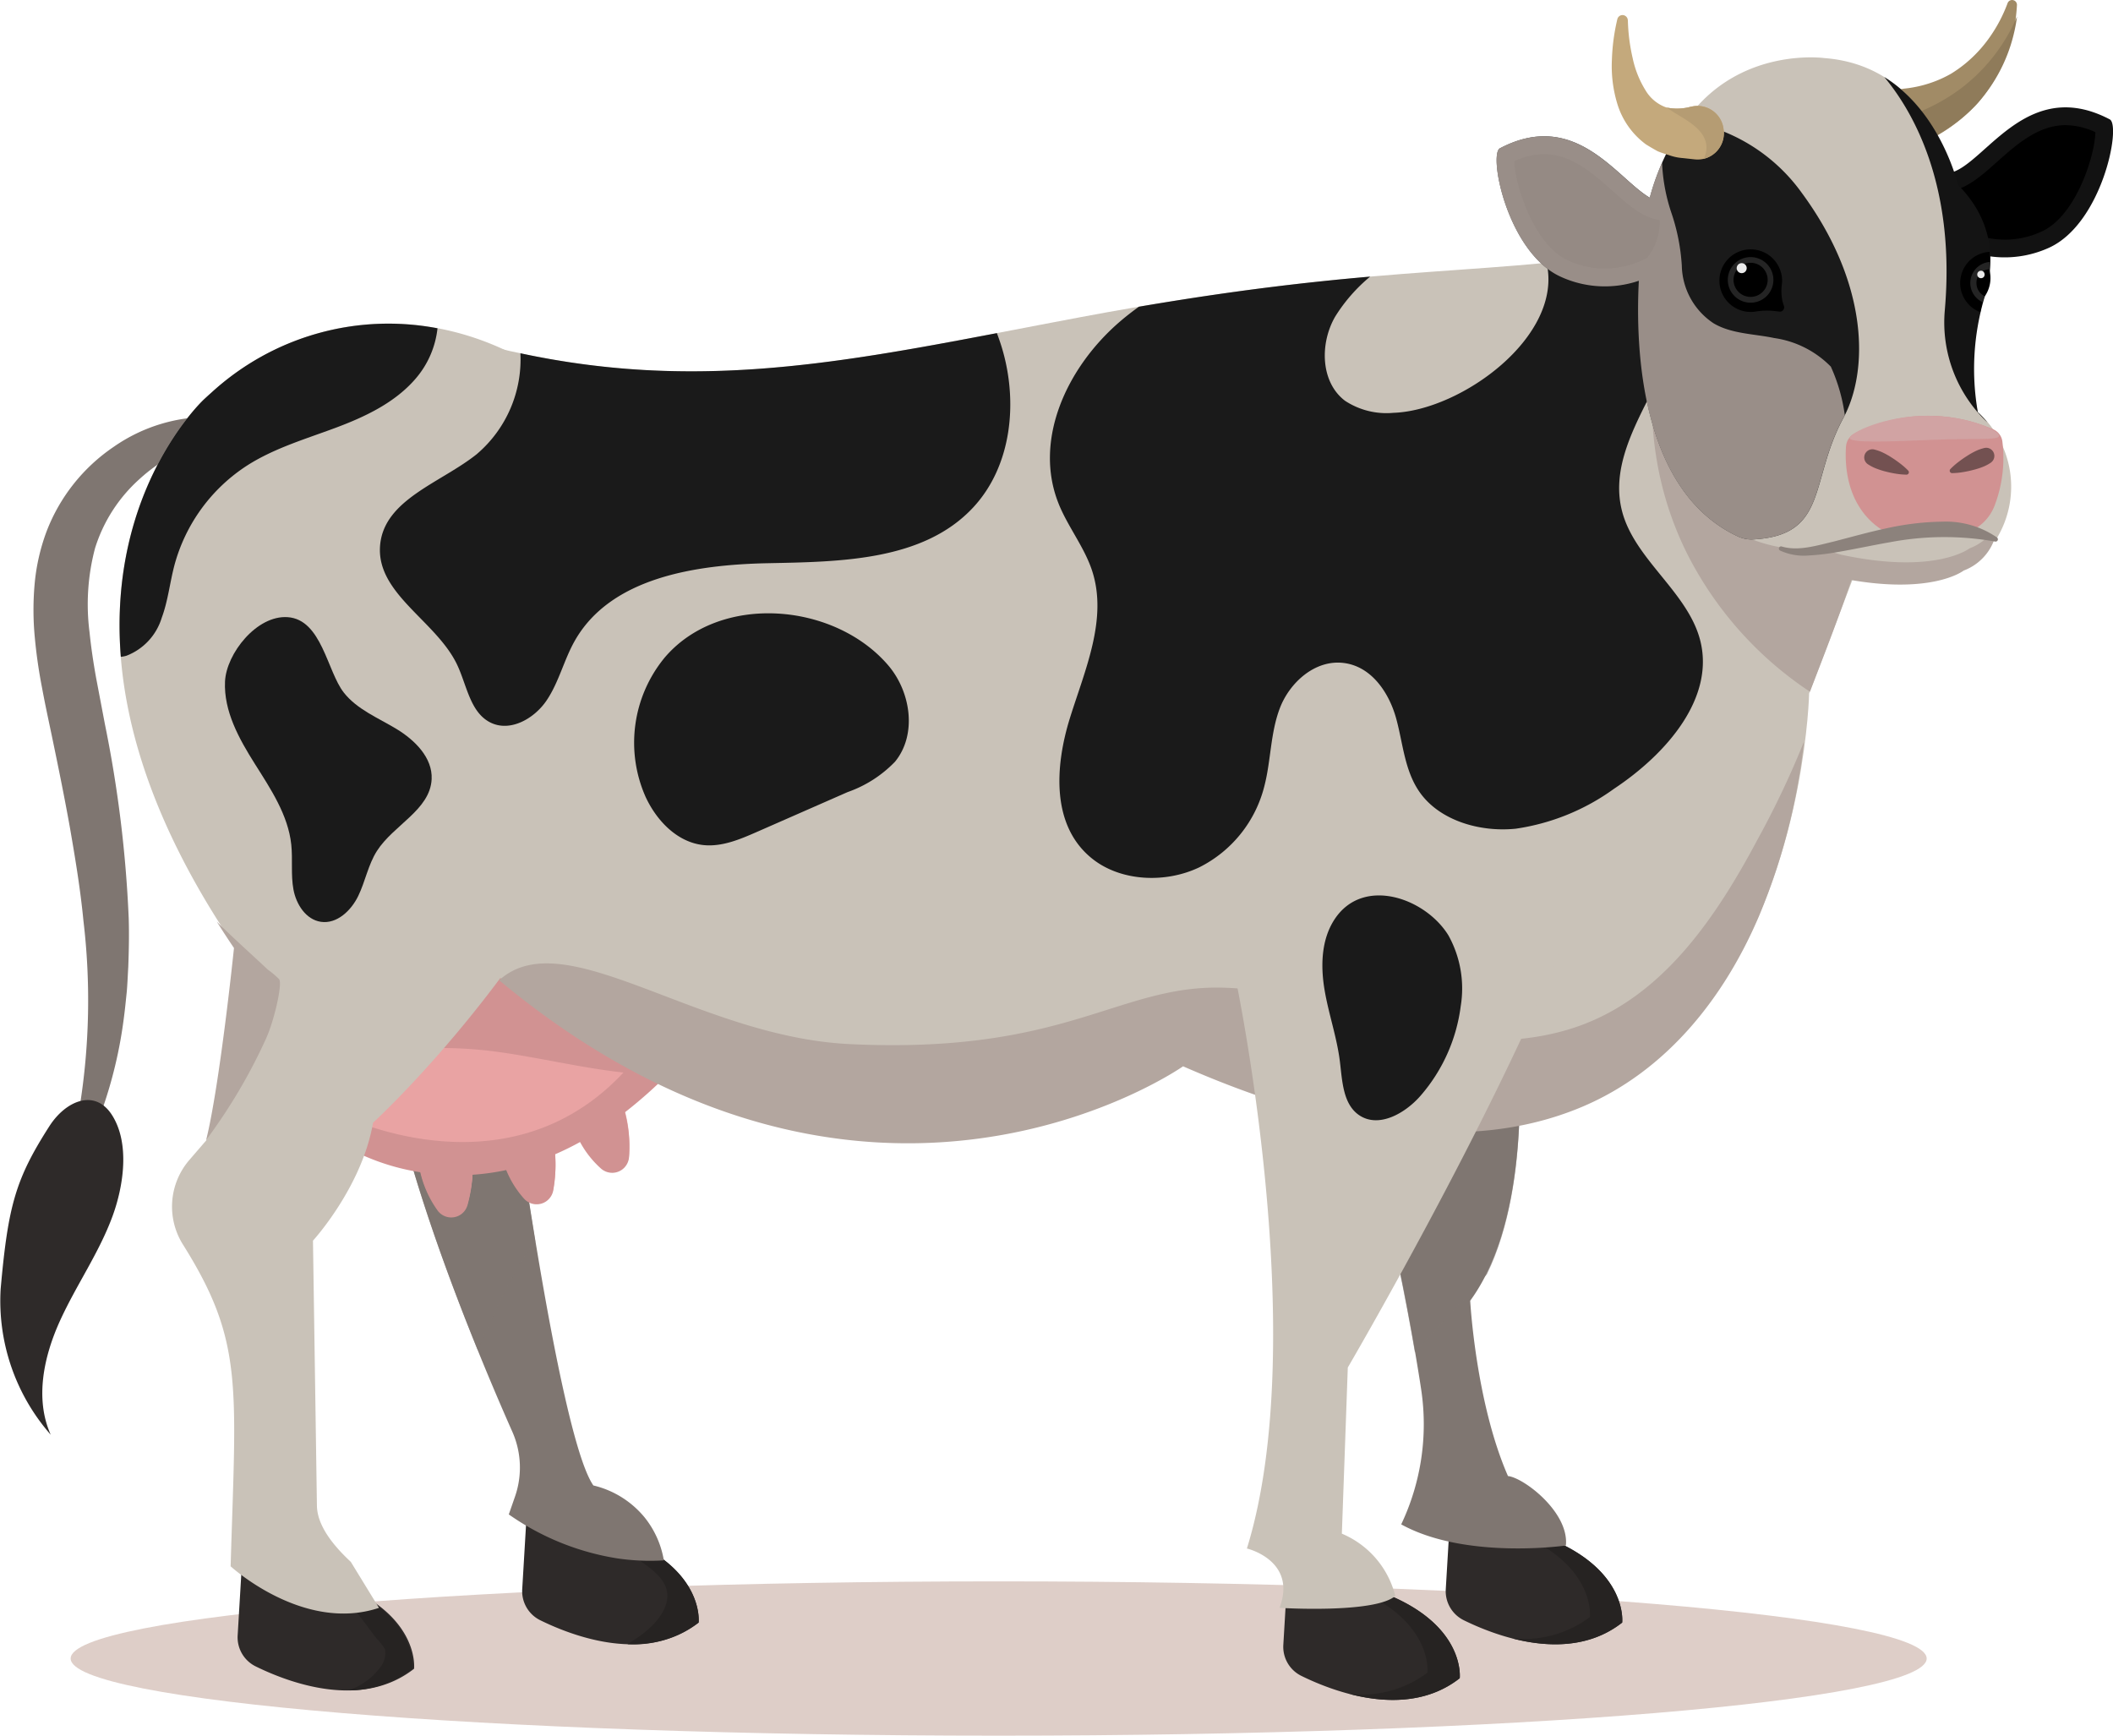 <svg xmlns="http://www.w3.org/2000/svg" xmlns:xlink="http://www.w3.org/1999/xlink" width="221.829" height="182.217" viewBox="0 0 221.829 182.217">
  <defs>
    <clipPath id="clip-path">
      <rect id="Rectángulo_326316" data-name="Rectángulo 326316" width="221.829" height="182.217" fill="none"/>
    </clipPath>
    <clipPath id="clip-path-3">
      <rect id="Rectángulo_326311" data-name="Rectángulo 326311" width="15.205" height="30.272" transform="translate(40.994 111.463)" fill="none"/>
    </clipPath>
    <clipPath id="clip-path-4">
      <rect id="Rectángulo_326312" data-name="Rectángulo 326312" width="23.892" height="38.879" transform="translate(135.655 103.096)" fill="none"/>
    </clipPath>
    <clipPath id="clip-path-5">
      <rect id="Rectángulo_326313" data-name="Rectángulo 326313" width="24.555" height="45.169" transform="translate(173.414 27.452)" fill="none"/>
    </clipPath>
    <clipPath id="clip-path-6">
      <rect id="Rectángulo_326314" data-name="Rectángulo 326314" width="36.558" height="42.327" transform="translate(157.123 14.308)" fill="none"/>
    </clipPath>
  </defs>
  <g id="Grupo_262388" data-name="Grupo 262388" clip-path="url(#clip-path)">
    <g id="Grupo_262387" data-name="Grupo 262387">
      <g id="Grupo_262386" data-name="Grupo 262386" clip-path="url(#clip-path)">
        <path id="Trazado_280836" data-name="Trazado 280836" d="M202.267,174.12c0,4.472-43.619,8.1-97.425,8.1s-97.425-3.625-97.425-8.1,43.619-8.1,97.425-8.1,97.425,3.625,97.425,8.1" fill="#decec8"/>
        <path id="Trazado_280837" data-name="Trazado 280837" d="M55.309,158.691l-.485,8.155a3.4,3.4,0,0,0,1.9,3.259c3.574,1.753,11.135,4.547,16.62.241,0,0,.613-5.214-7.116-8.588Z" fill="#2e2a29"/>
        <path id="Trazado_280838" data-name="Trazado 280838" d="M66.228,161.758l-2.649-.744c1.308,1.125,2.688,2.17,4.075,3.17,1.54,1.111,2.982,2.449,2.182,4.49-.68,1.735-2.4,2.977-3.963,3.944a11.233,11.233,0,0,0,7.471-2.272s.613-5.214-7.116-8.588" fill="#262322"/>
        <path id="Trazado_280839" data-name="Trazado 280839" d="M53.415,111.56s5.14,39.017,8.878,44.391a9.912,9.912,0,0,1,5.374,3.348,9.76,9.76,0,0,1,2.025,4.517,23.461,23.461,0,0,1-4.985-.224,27.263,27.263,0,0,1-11.292-4.6l.651-1.871a9.28,9.28,0,0,0-.281-6.811c-3.12-7.036-10.23-23.9-12.753-36.877Z" fill="#7f7671"/>
        <g id="Grupo_262376" data-name="Grupo 262376" opacity="0.61" style="mix-blend-mode: multiply;isolation: isolate">
          <g id="Grupo_262375" data-name="Grupo 262375">
            <g id="Grupo_262374" data-name="Grupo 262374" clip-path="url(#clip-path-3)">
              <path id="Trazado_280840" data-name="Trazado 280840" d="M56.2,130.354c-1.641-9.927-2.823-18.891-2.823-18.891l-12.382,1.869c1.776,9.136,5.826,20.2,9.157,28.4.315-.773,3.756-8.822,6.048-11.381" fill="#7f7671"/>
            </g>
          </g>
        </g>
        <path id="Trazado_280841" data-name="Trazado 280841" d="M70.7,112.028,51.78,94.038,34.023,118.8a23.7,23.7,0,0,0,10.106,4.107,11.135,11.135,0,0,0,1.844,4.057,1.772,1.772,0,0,0,3.114-.618,15.269,15.269,0,0,0,.526-3.175,24.62,24.62,0,0,0,3.535-.493,10.266,10.266,0,0,0,1.9,3.035,1.773,1.773,0,0,0,3.041-.913,14.888,14.888,0,0,0,.187-3.775q1.293-.56,2.624-1.29a10.274,10.274,0,0,0,2.219,2.805,1.772,1.772,0,0,0,2.923-1.238,14.2,14.2,0,0,0-.443-4.678,47.266,47.266,0,0,0,5.1-4.6" fill="#e9a3a3"/>
        <path id="Trazado_280842" data-name="Trazado 280842" d="M52.025,110.4c4.465.6,8.844,1.688,13.323,2.189a41.057,41.057,0,0,0,4.422.374c.311-.306.622-.611.935-.935L51.78,94.038,40.009,110.457a44.967,44.967,0,0,1,12.016-.057" fill="#d19292"/>
        <path id="Trazado_280843" data-name="Trazado 280843" d="M70.7,112.183l-2.77-2.633c-12.261,17.352-31.722,7.7-32.468,7.4l-1.443,2.011a23.7,23.7,0,0,0,10.106,4.107,11.135,11.135,0,0,0,1.844,4.057,1.772,1.772,0,0,0,3.114-.618,15.28,15.28,0,0,0,.526-3.175,24.62,24.62,0,0,0,3.535-.493,10.279,10.279,0,0,0,1.9,3.035,1.773,1.773,0,0,0,3.041-.914,14.877,14.877,0,0,0,.187-3.774c.862-.374,1.737-.8,2.624-1.29a10.274,10.274,0,0,0,2.219,2.805,1.772,1.772,0,0,0,2.923-1.239,14.2,14.2,0,0,0-.443-4.677,47.478,47.478,0,0,0,5.1-4.6" fill="#d19292"/>
        <path id="Trazado_280844" data-name="Trazado 280844" d="M152.267,158.691l-.486,8.155a3.4,3.4,0,0,0,1.9,3.259c3.575,1.753,11.136,4.547,16.621.241,0,0,.613-5.214-7.116-8.588Z" fill="#2e2a29"/>
        <path id="Trazado_280845" data-name="Trazado 280845" d="M163.186,161.758l-10.919-3.067-.022.361,7.553,2.122c7.729,3.374,7.116,8.588,7.116,8.588a11.5,11.5,0,0,1-8.213,2.232c3.643.951,8.055,1.136,11.6-1.648,0,0,.613-5.214-7.116-8.588" fill="#262322"/>
        <path id="Trazado_280846" data-name="Trazado 280846" d="M135.212,164.532l-.485,8.155a3.4,3.4,0,0,0,1.9,3.259c3.574,1.753,11.135,4.547,16.62.241,0,0,.613-5.214-7.116-8.588Z" fill="#2e2a29"/>
        <path id="Trazado_280847" data-name="Trazado 280847" d="M146.131,167.6l-10.919-3.067-.022.361,7.553,2.122c7.729,3.374,7.116,8.588,7.116,8.588a11.5,11.5,0,0,1-8.213,2.232c3.643.951,8.055,1.136,11.6-1.648,0,0,.613-5.214-7.116-8.588" fill="#262322"/>
        <path id="Trazado_280848" data-name="Trazado 280848" d="M159.252,108.757s2.1,18.223-4.906,27.8c0,0,.573,10.656,3.965,18.407,1.642.166,6.431,3.788,6.081,7.292,0,0-10.514,1.519-17.289-2.219a24.5,24.5,0,0,0,2.1-14.135s-5.608-38.083-13.551-41.587c0,0,11.448-5.14,23.6,4.439" fill="#7f7671"/>
        <g id="Grupo_262379" data-name="Grupo 262379" opacity="0.61" style="mix-blend-mode: multiply;isolation: isolate">
          <g id="Grupo_262378" data-name="Grupo 262378">
            <g id="Grupo_262377" data-name="Grupo 262377" clip-path="url(#clip-path-4)">
              <path id="Trazado_280849" data-name="Trazado 280849" d="M156.092,133.8c4.885-9.936,3.16-24.89,3.16-24.89-12.149-9.579-23.6-4.439-23.6-4.439,6.334,2.794,11.183,27.576,12.887,37.5,2.511-2.726,5.012-5.468,7.55-8.173" fill="#7f7671"/>
            </g>
          </g>
        </g>
        <path id="Trazado_280850" data-name="Trazado 280850" d="M49.288,35.785c23.127,6.4,40.334,1.977,64.172-2.492,29.905-5.607,40.652-4.2,57.707-6.776,7.911-1.192,24.887,7.955,32.631,9.891l-13.87,36.385s-1.394,66.726-65.565,38.69c0,0-34.89,25.544-76.009-12.461,0,0-19.314-68.844.934-63.237" fill="#c9c2b8"/>
        <path id="Trazado_280851" data-name="Trazado 280851" d="M166.509,107.438c-6.81,2.692-14.48,1.944-21.642.419s-8.981-3.917-16.3-4.162c-11.151-.375-16.485,7.031-39.407,5.918-16.042-.779-29.905-12.928-36.758-6.7,38.783,32.241,71.8,9.034,71.8,9.034,12.744,5.568,28.324,9.939,41.816,4.286,8.889-3.725,15.027-11.485,18.7-20.183a66.549,66.549,0,0,0,4.67-18.188,94.877,94.877,0,0,1-4.9,10.321c-4.223,7.932-9.623,15.949-17.98,19.252" fill="#b3a69f"/>
        <path id="Trazado_280852" data-name="Trazado 280852" d="M191.116,67.862a6.868,6.868,0,0,0-.556,2.626c.282-1.159.59-2.317.89-3.492-.111.288-.223.577-.334.866" fill="#b3a69f"/>
        <path id="Trazado_280853" data-name="Trazado 280853" d="M25.435,163.537l-.485,8.155a3.4,3.4,0,0,0,1.9,3.259c3.574,1.753,11.135,4.547,16.62.241,0,0,.613-5.214-7.116-8.588Z" fill="#2e2a29"/>
        <path id="Trazado_280854" data-name="Trazado 280854" d="M36.2,166.6l-2.564-.72a14.909,14.909,0,0,1,3.334,2.833c.624.722,1.2,1.486,1.768,2.249.254.34.507.681.764,1.019a6.6,6.6,0,0,1,.926,1.174A2.414,2.414,0,0,1,39.957,175a6.943,6.943,0,0,1-3.409,2.466,11.008,11.008,0,0,0,6.766-2.278s.613-5.214-7.116-8.588" fill="#262322"/>
        <path id="Trazado_280855" data-name="Trazado 280855" d="M22.585,46.1a17.82,17.82,0,0,0-7.99,4.241,16.207,16.207,0,0,0-4.617,7.212A23.014,23.014,0,0,0,9.4,66.374c.158,1.55.393,3.13.679,4.734l.931,4.9a129.264,129.264,0,0,1,2.5,20.331c.057,1.725.02,3.456-.044,5.184-.053.866-.082,1.729-.157,2.593-.092.864-.171,1.726-.285,2.585a46.892,46.892,0,0,1-2.4,10.092l-2.257-.6a70.715,70.715,0,0,0,.39-19.544c-.313-3.257-.851-6.5-1.415-9.753-.581-3.25-1.246-6.5-1.927-9.769-.342-1.625-.7-3.281-1.014-4.983a52.838,52.838,0,0,1-.749-5.239,30.555,30.555,0,0,1-.023-5.514,21.17,21.17,0,0,1,1.255-5.584,18.878,18.878,0,0,1,7.042-8.889,17.479,17.479,0,0,1,10.466-3.147Z" fill="#7f7671"/>
        <path id="Trazado_280856" data-name="Trazado 280856" d="M5.184,118.234c-3.558,5.554-4.337,8.357-5.115,17.08a21.293,21.293,0,0,0,5.256,15.311c-1.683-3.76-.738-8.194.966-11.945s4.125-7.165,5.536-11.035c1.13-3.1,1.828-7.573-.052-10.554-1.794-2.846-4.872-1.541-6.591,1.143" fill="#2e2a29"/>
        <path id="Trazado_280857" data-name="Trazado 280857" d="M69.017,69.23C75.226,42.225,42.932,22.8,22.214,41.2q-.4.36-.807.736S-.555,62.263,24.678,99.411c0,0-1.4,15.654-3.037,20.326l-1.77,2.053a7.494,7.494,0,0,0-.659,8.878c6.385,10.178,5.56,14.7,5,33.771,0,0,7.632,7.009,15.575,4.362l-2.959-4.829c-1.627-1.515-3.523-3.671-3.557-5.894l-.415-27.827s5.14-5.607,6.308-12.383c0,0,23.633-21.577,29.854-48.638" fill="#c9c2b8"/>
        <path id="Trazado_280858" data-name="Trazado 280858" d="M27.949,108.99c.818-1.811,1.711-5.614,1.365-6.178a8.69,8.69,0,0,0-1.2-1.015c-1.787-1.685-3.626-3.312-5.362-5.045.578.916,1.176,1.839,1.812,2.776,0,0-1.475,14.312-2.92,20.151a57.917,57.917,0,0,0,6.308-10.689" fill="#b3a69f"/>
        <path id="Trazado_280859" data-name="Trazado 280859" d="M139.938,65.067s-.312,27.413-10.28,37.382c0,0,8.1,38,1.246,60.121,0,0,5.3,1.246,3.427,6.231,0,0,9.968.623,12.149-1.246a9.6,9.6,0,0,0-5.608-6.542l.624-17.445s14.952-25.544,22.74-44.858c0,0,0-25.544-24.3-33.643" fill="#c9c2b8"/>
        <path id="Trazado_280860" data-name="Trazado 280860" d="M69.708,69.125a14.048,14.048,0,0,0-1.952,14.489c1.151,2.527,3.339,4.82,6.1,5.107,1.938.2,3.824-.6,5.608-1.383l9.526-4.182a12.728,12.728,0,0,0,4.974-3.191c2.326-2.843,1.669-7.33-.721-10.12-5.687-6.637-17.78-7.621-23.537-.72" fill="#1a1a1a"/>
        <path id="Trazado_280861" data-name="Trazado 280861" d="M36.094,72.713c1.395,1.771,3.6,2.649,5.528,3.816s3.8,3.017,3.693,5.269c-.154,3.232-4.012,4.817-5.748,7.547-.916,1.44-1.215,3.184-1.959,4.72s-2.245,2.966-3.932,2.71c-1.561-.236-2.579-1.831-2.868-3.383s-.063-3.154-.23-4.724c-.329-3.1-2.147-5.817-3.813-8.458s-3.285-5.544-3.142-8.663c.135-2.922,3.322-6.978,6.574-6.755,3.586.246,4.142,5.692,5.9,7.921" fill="#1a1a1a"/>
        <path id="Trazado_280862" data-name="Trazado 280862" d="M140.1,96.526c-1.4,2.139-1.467,4.895-1.041,7.415s1.293,4.958,1.606,7.495c.254,2.062.319,4.509,2.05,5.659,2.045,1.358,4.792-.2,6.408-2.047a17.774,17.774,0,0,0,4.229-9.424,11.5,11.5,0,0,0-1.283-7.407c-2.4-3.932-8.968-6.275-11.969-1.691" fill="#1a1a1a"/>
        <path id="Trazado_280863" data-name="Trazado 280863" d="M50.089,47.65c-3.768,3.032-9.752,4.761-10.183,9.578-.454,5.088,5.873,7.93,8.075,12.539,1.041,2.178,1.37,5.056,3.544,6.106,2.066,1,4.572-.434,5.856-2.333s1.81-4.212,2.931-6.212c3.746-6.686,12.666-8.047,20.329-8.2s16.331-.25,21.542-5.87c4.036-4.352,4.713-11.061,3-16.745-.158-.522-.337-1.034-.527-1.541-17.752,3.4-32.335,5.9-50.022,2.116a13.058,13.058,0,0,1-4.547,10.56" fill="#1a1a1a"/>
        <path id="Trazado_280864" data-name="Trazado 280864" d="M111.162,52.944c.974,2.387,2.671,4.5,3.479,6.942,1.676,5.061-.72,10.387-2.308,15.471s-2.009,11.379,2.381,14.831c3.014,2.37,7.677,2.554,11.2.864a13.087,13.087,0,0,0,6.825-8.531c.7-2.707.624-5.571,1.634-8.2s3.649-5.082,6.672-4.721c2.97.354,4.8,3.177,5.529,5.827s.878,5.53,2.52,7.815c2.087,2.9,6.25,4.145,10.032,3.76a23.282,23.282,0,0,0,10.311-4.187c5.567-3.694,10.667-9.606,9.025-15.7-1.341-4.978-6.792-8.365-8.145-13.34-2.227-8.185,7.461-15.756,6.461-24.14a10.253,10.253,0,0,0-.809-2.9,15.372,15.372,0,0,0-4.8-.218c-3.094.465-5.979.8-8.809,1.071,1.794,7.71-8.965,15.515-16.081,15.753a7.911,7.911,0,0,1-5.07-1.262c-2.59-1.956-2.666-6.032-1.037-8.84a17.325,17.325,0,0,1,3.672-4.2c-6.6.577-14.278,1.452-24.28,3.161-.653.474-1.292.965-1.906,1.489-5.705,4.861-9.217,12.582-6.494,19.256" fill="#1a1a1a"/>
        <path id="Trazado_280865" data-name="Trazado 280865" d="M16.98,64.856c.656-1.767.847-3.669,1.326-5.492a18.04,18.04,0,0,1,7.715-10.541c2.818-1.782,6.063-2.736,9.186-3.9s6.26-2.646,8.432-5.176a9.694,9.694,0,0,0,2.291-5.281A27.48,27.48,0,0,0,22.215,41.2q-.405.36-.808.736s-10.12,9.375-8.722,27.02a3.288,3.288,0,0,0,.582-.11,6.2,6.2,0,0,0,3.713-3.991" fill="#1a1a1a"/>
        <g id="Grupo_262382" data-name="Grupo 262382" style="mix-blend-mode: multiply;isolation: isolate">
          <g id="Grupo_262381" data-name="Grupo 262381">
            <g id="Grupo_262380" data-name="Grupo 262380" clip-path="url(#clip-path-5)">
              <path id="Trazado_280866" data-name="Trazado 280866" d="M176.073,27.452c-.984,2.57-6.045,16.544,1.09,30.762a37.927,37.927,0,0,0,12.85,14.407c1.492-3.882,3.379-8.665,5.1-13.959,2.576-7.917,4.011-18.282,1.674-27.394Z" fill="#b3a69f"/>
            </g>
          </g>
        </g>
        <path id="Trazado_280867" data-name="Trazado 280867" d="M211.745.531a17.037,17.037,0,0,1-.794,4.341,16.821,16.821,0,0,1-1.959,4.12,17.446,17.446,0,0,1-1.433,1.894,16.674,16.674,0,0,1-1.759,1.67,17.908,17.908,0,0,1-4.223,2.574,3.068,3.068,0,1,1-1.74-5.816l.081-.011a12.548,12.548,0,0,0,3.326-.806,12.172,12.172,0,0,0,1.594-.765,13.524,13.524,0,0,0,1.481-1.054A13.876,13.876,0,0,0,208.9,3.884,15.532,15.532,0,0,0,210.745.379l.016-.045a.508.508,0,0,1,.984.2" fill="#a18b66"/>
        <path id="Trazado_280868" data-name="Trazado 280868" d="M205.549,9.514a19.837,19.837,0,0,1-5.6,2.791,17.875,17.875,0,0,1-2.512.625,3.151,3.151,0,0,0,.2.582,3.068,3.068,0,0,0,4.079,1.479,17.9,17.9,0,0,0,4.222-2.574,16.684,16.684,0,0,0,1.76-1.67,17.442,17.442,0,0,0,1.433-1.894,16.8,16.8,0,0,0,1.958-4.12,17.925,17.925,0,0,0,.669-3,18.714,18.714,0,0,1-6.209,7.783" fill="#8f7b5a"/>
        <path id="Trazado_280869" data-name="Trazado 280869" d="M186.329,55.936s3.086,3.951,6.513,4.673c9.807,2.063,13.31-.708,13.31-.708a5.451,5.451,0,0,0,3.54-5.239Z" fill="#b3a69f"/>
        <path id="Trazado_280870" data-name="Trazado 280870" d="M186.952,53.6s3.086,3.951,6.513,4.672c9.807,2.064,13.31-.707,13.31-.707a5.451,5.451,0,0,0,3.54-5.239Z" fill="#c9c2b8"/>
        <path id="Trazado_280871" data-name="Trazado 280871" d="M202.96,17.784s-.851,5.381,1.981,7.788a11.23,11.23,0,0,0,10.2.424c5.522-2.548,7.546-12.684,6.372-13.451-10.195-5.38-14.443,8.213-18.548,5.239" fill="#121212"/>
        <path id="Trazado_280872" data-name="Trazado 280872" d="M210.5,25.159a9.67,9.67,0,0,1-4.454-1.108,5.963,5.963,0,0,1-1.334-4c1.767-.224,3.3-1.592,4.916-3.034,2.037-1.817,4.346-3.877,7.21-3.877a7.6,7.6,0,0,1,3.138.734c0,2.156-1.9,8.707-5.622,10.425a9.136,9.136,0,0,1-3.853.86Z"/>
        <path id="Trazado_280873" data-name="Trazado 280873" d="M191.5,6.095s-16.991-2.336-18.478,19.54c0,0-4.806,33.013,18.327,32.1a5.35,5.35,0,0,0,1.1-.168c2.408-.613,12.447-2.971,17.1-.923a10.5,10.5,0,0,0-1.911-13.381,23.558,23.558,0,0,1,.212-12.106c1.912-6.159-.85-9.982-2.761-11.894,0,0-2.124-12.318-13.593-13.168" fill="#c9c2b8"/>
        <path id="Trazado_280874" data-name="Trazado 280874" d="M193.8,46.854c-.131,1.831-.01,6.026,3.41,8.524a4.765,4.765,0,0,0,2.884.892l4.838-.075a4.845,4.845,0,0,0,4.5-3.2,14.02,14.02,0,0,0,.779-6.678,1.617,1.617,0,0,0-.958-1.244,17.033,17.033,0,0,0-14.56.446,1.64,1.64,0,0,0-.889,1.333" fill="#d19292"/>
        <path id="Trazado_280875" data-name="Trazado 280875" d="M204.175,32.536a14.419,14.419,0,0,0,4.482,11.825,13.806,13.806,0,0,0-1.018-1.1,26.333,26.333,0,0,1,.676-11.957c1.911-6.159-.85-9.982-2.761-11.894,0,0-1.753-7.616-7.737-11.324,2.85,3.407,7.508,11.137,6.358,24.447" fill="#141414"/>
        <path id="Trazado_280876" data-name="Trazado 280876" d="M189.161,20.255A18.677,18.677,0,0,0,176.969,12.7a25.308,25.308,0,0,0-3.77,8.056c-3.47-2.025-7.8-9.37-15.755-5.174-1.173.767.85,10.9,6.372,13.452a11.1,11.1,0,0,0,8.243.442c-.368,7.071.141,22.034,10.362,26.828a3.489,3.489,0,0,0,1.665.327c7.875-.436,5.858-6.137,9.429-12.73,2.658-4.906,2.726-14.018-4.354-23.646" fill="#1a1a1a"/>
        <path id="Trazado_280877" data-name="Trazado 280877" d="M168.453,28.2a9.137,9.137,0,0,1-3.854-.86c-3.721-1.718-5.619-8.269-5.622-10.425a7.6,7.6,0,0,1,3.137-.734c2.865,0,5.173,2.06,7.21,3.877,1.615,1.442,3.149,2.811,4.917,3.034a5.959,5.959,0,0,1-1.335,4,9.672,9.672,0,0,1-4.453,1.107"/>
        <path id="Trazado_280878" data-name="Trazado 280878" d="M187.081,57.382c1.716.5,3.613-.1,5.434-.529,1.838-.473,3.688-1,5.589-1.4a28.585,28.585,0,0,1,5.848-.687,9.446,9.446,0,0,1,5.7,1.664.24.24,0,0,1-.185.427h-.007a30.58,30.58,0,0,0-11.067.072c-1.861.325-3.727.734-5.635,1.055a24.3,24.3,0,0,1-2.911.336,5.985,5.985,0,0,1-2.97-.52.232.232,0,0,1,.177-.427Z" fill="#8c827c"/>
        <path id="Trazado_280879" data-name="Trazado 280879" d="M209.872,45.753c-.039.506-2.648.234-7.165.428-4.4.19-8.527.343-8.527-.194s3.69-2.337,8.1-2.337,7.634,1.567,7.593,2.1" fill="#d1a3a3"/>
        <path id="Trazado_280880" data-name="Trazado 280880" d="M208.871,26.44a3.278,3.278,0,0,0-.973,6.336c.4-2.133,1.141-4.116.973-6.336"/>
        <path id="Trazado_280881" data-name="Trazado 280881" d="M208.886,27.5a2.218,2.218,0,0,0-.765,4.217,12.557,12.557,0,0,0,.765-4.217" fill="#242424"/>
        <path id="Trazado_280882" data-name="Trazado 280882" d="M208.782,28.279a1.381,1.381,0,0,0-1.285,1.46,1.5,1.5,0,0,0,.876,1.363,3.377,3.377,0,0,0,.47-2.816c-.021,0-.04-.007-.061-.007"/>
        <path id="Trazado_280883" data-name="Trazado 280883" d="M208.282,29.053a.392.392,0,1,1-.116-.578.419.419,0,0,1,.116.578" fill="#ebebeb"/>
        <path id="Trazado_280884" data-name="Trazado 280884" d="M196.732,47.187a4.491,4.491,0,0,1,.987.351,8.389,8.389,0,0,1,.913.523c.3.188.588.4.872.615a7.445,7.445,0,0,1,.824.728.253.253,0,0,1-.186.428,7.626,7.626,0,0,1-1.094-.1c-.355-.058-.705-.128-1.045-.217A8.188,8.188,0,0,1,197,49.2a4.419,4.419,0,0,1-.931-.481.855.855,0,0,1,.665-1.533" fill="#735151"/>
        <path id="Trazado_280885" data-name="Trazado 280885" d="M209.018,48.564a4.444,4.444,0,0,1-.931.481,8.294,8.294,0,0,1-1.005.309c-.341.09-.69.16-1.045.218a7.625,7.625,0,0,1-1.094.1.254.254,0,0,1-.257-.25.257.257,0,0,1,.071-.178,7.527,7.527,0,0,1,.823-.728c.285-.22.575-.427.873-.615a8.282,8.282,0,0,1,.912-.523,4.458,4.458,0,0,1,.987-.351.855.855,0,0,1,.666,1.533" fill="#735151"/>
        <path id="Trazado_280886" data-name="Trazado 280886" d="M187.273,32.091a4.281,4.281,0,0,1-.192-.718,5.46,5.46,0,0,1-.009-1.574,3.164,3.164,0,0,0-.285-1.691,3.286,3.286,0,1,0-2.514,4.607,7.4,7.4,0,0,1,1.543-.1c.35.022.691.058.987.1a.449.449,0,0,0,.47-.615"/>
        <path id="Trazado_280887" data-name="Trazado 280887" d="M181.389,29.379a2.394,2.394,0,1,1,2.394,2.4,2.394,2.394,0,0,1-2.394-2.4" fill="#242424"/>
        <path id="Trazado_280888" data-name="Trazado 280888" d="M181.992,29.379a1.791,1.791,0,1,1,1.791,1.791,1.791,1.791,0,0,1-1.791-1.791"/>
        <path id="Trazado_280889" data-name="Trazado 280889" d="M183.374,28.153a.525.525,0,1,1-.526-.526.526.526,0,0,1,.526.526" fill="#ebebeb"/>
        <path id="Trazado_280890" data-name="Trazado 280890" d="M170.9,2.175a19.676,19.676,0,0,0,.5,3.918,10.526,10.526,0,0,0,1.353,3.39,4.133,4.133,0,0,0,2.149,1.786,5.288,5.288,0,0,0,2.622-.069l.227-.041a2.752,2.752,0,0,1,3.179,2.287,2.761,2.761,0,0,1-2.991,3.288l-1.31-.142a5.226,5.226,0,0,1-1.307-.268c-.442-.143-.877-.27-1.3-.449-.42-.23-.831-.471-1.227-.718a8.263,8.263,0,0,1-3.015-4.295,13.578,13.578,0,0,1-.559-4.554,21.3,21.3,0,0,1,.57-4.287.559.559,0,0,1,.677-.423.573.573,0,0,1,.427.542Z" fill="#c4a97c"/>
        <path id="Trazado_280891" data-name="Trazado 280891" d="M180.928,13.445a2.75,2.75,0,0,0-3.178-2.286l-.228.041a5.621,5.621,0,0,1-2.53.1c.317.223.648.44,1,.655,1.232.75,2.994,1.71,3.15,3.324a2.515,2.515,0,0,1-.291,1.4,2.815,2.815,0,0,0,2.076-3.226" fill="#b59c73"/>
        <g id="Grupo_262385" data-name="Grupo 262385" opacity="0.83" style="mix-blend-mode: multiply;isolation: isolate">
          <g id="Grupo_262384" data-name="Grupo 262384">
            <g id="Grupo_262383" data-name="Grupo 262383" clip-path="url(#clip-path-6)">
              <path id="Trazado_280892" data-name="Trazado 280892" d="M192.223,38.51a10.377,10.377,0,0,0-5.964-3.021c-2.089-.445-4.495-.427-6.374-1.555a7.433,7.433,0,0,1-3.324-6.05,21.2,21.2,0,0,0-1.071-5.473,18.769,18.769,0,0,1-1-5.335,24.727,24.727,0,0,0-1.3,3.68c-3.47-2.025-7.8-9.37-15.755-5.174-1.173.767.849,10.9,6.371,13.452a11.1,11.1,0,0,0,8.244.442c-.368,7.071.141,22.033,10.361,26.827a3.481,3.481,0,0,0,1.669.327c7.985-.443,5.794-6.3,9.585-13.016,0-.013,0-.025.007-.038a18.185,18.185,0,0,0-1.458-5.066" fill="#b3a69f"/>
            </g>
          </g>
        </g>
      </g>
    </g>
  </g>
</svg>

